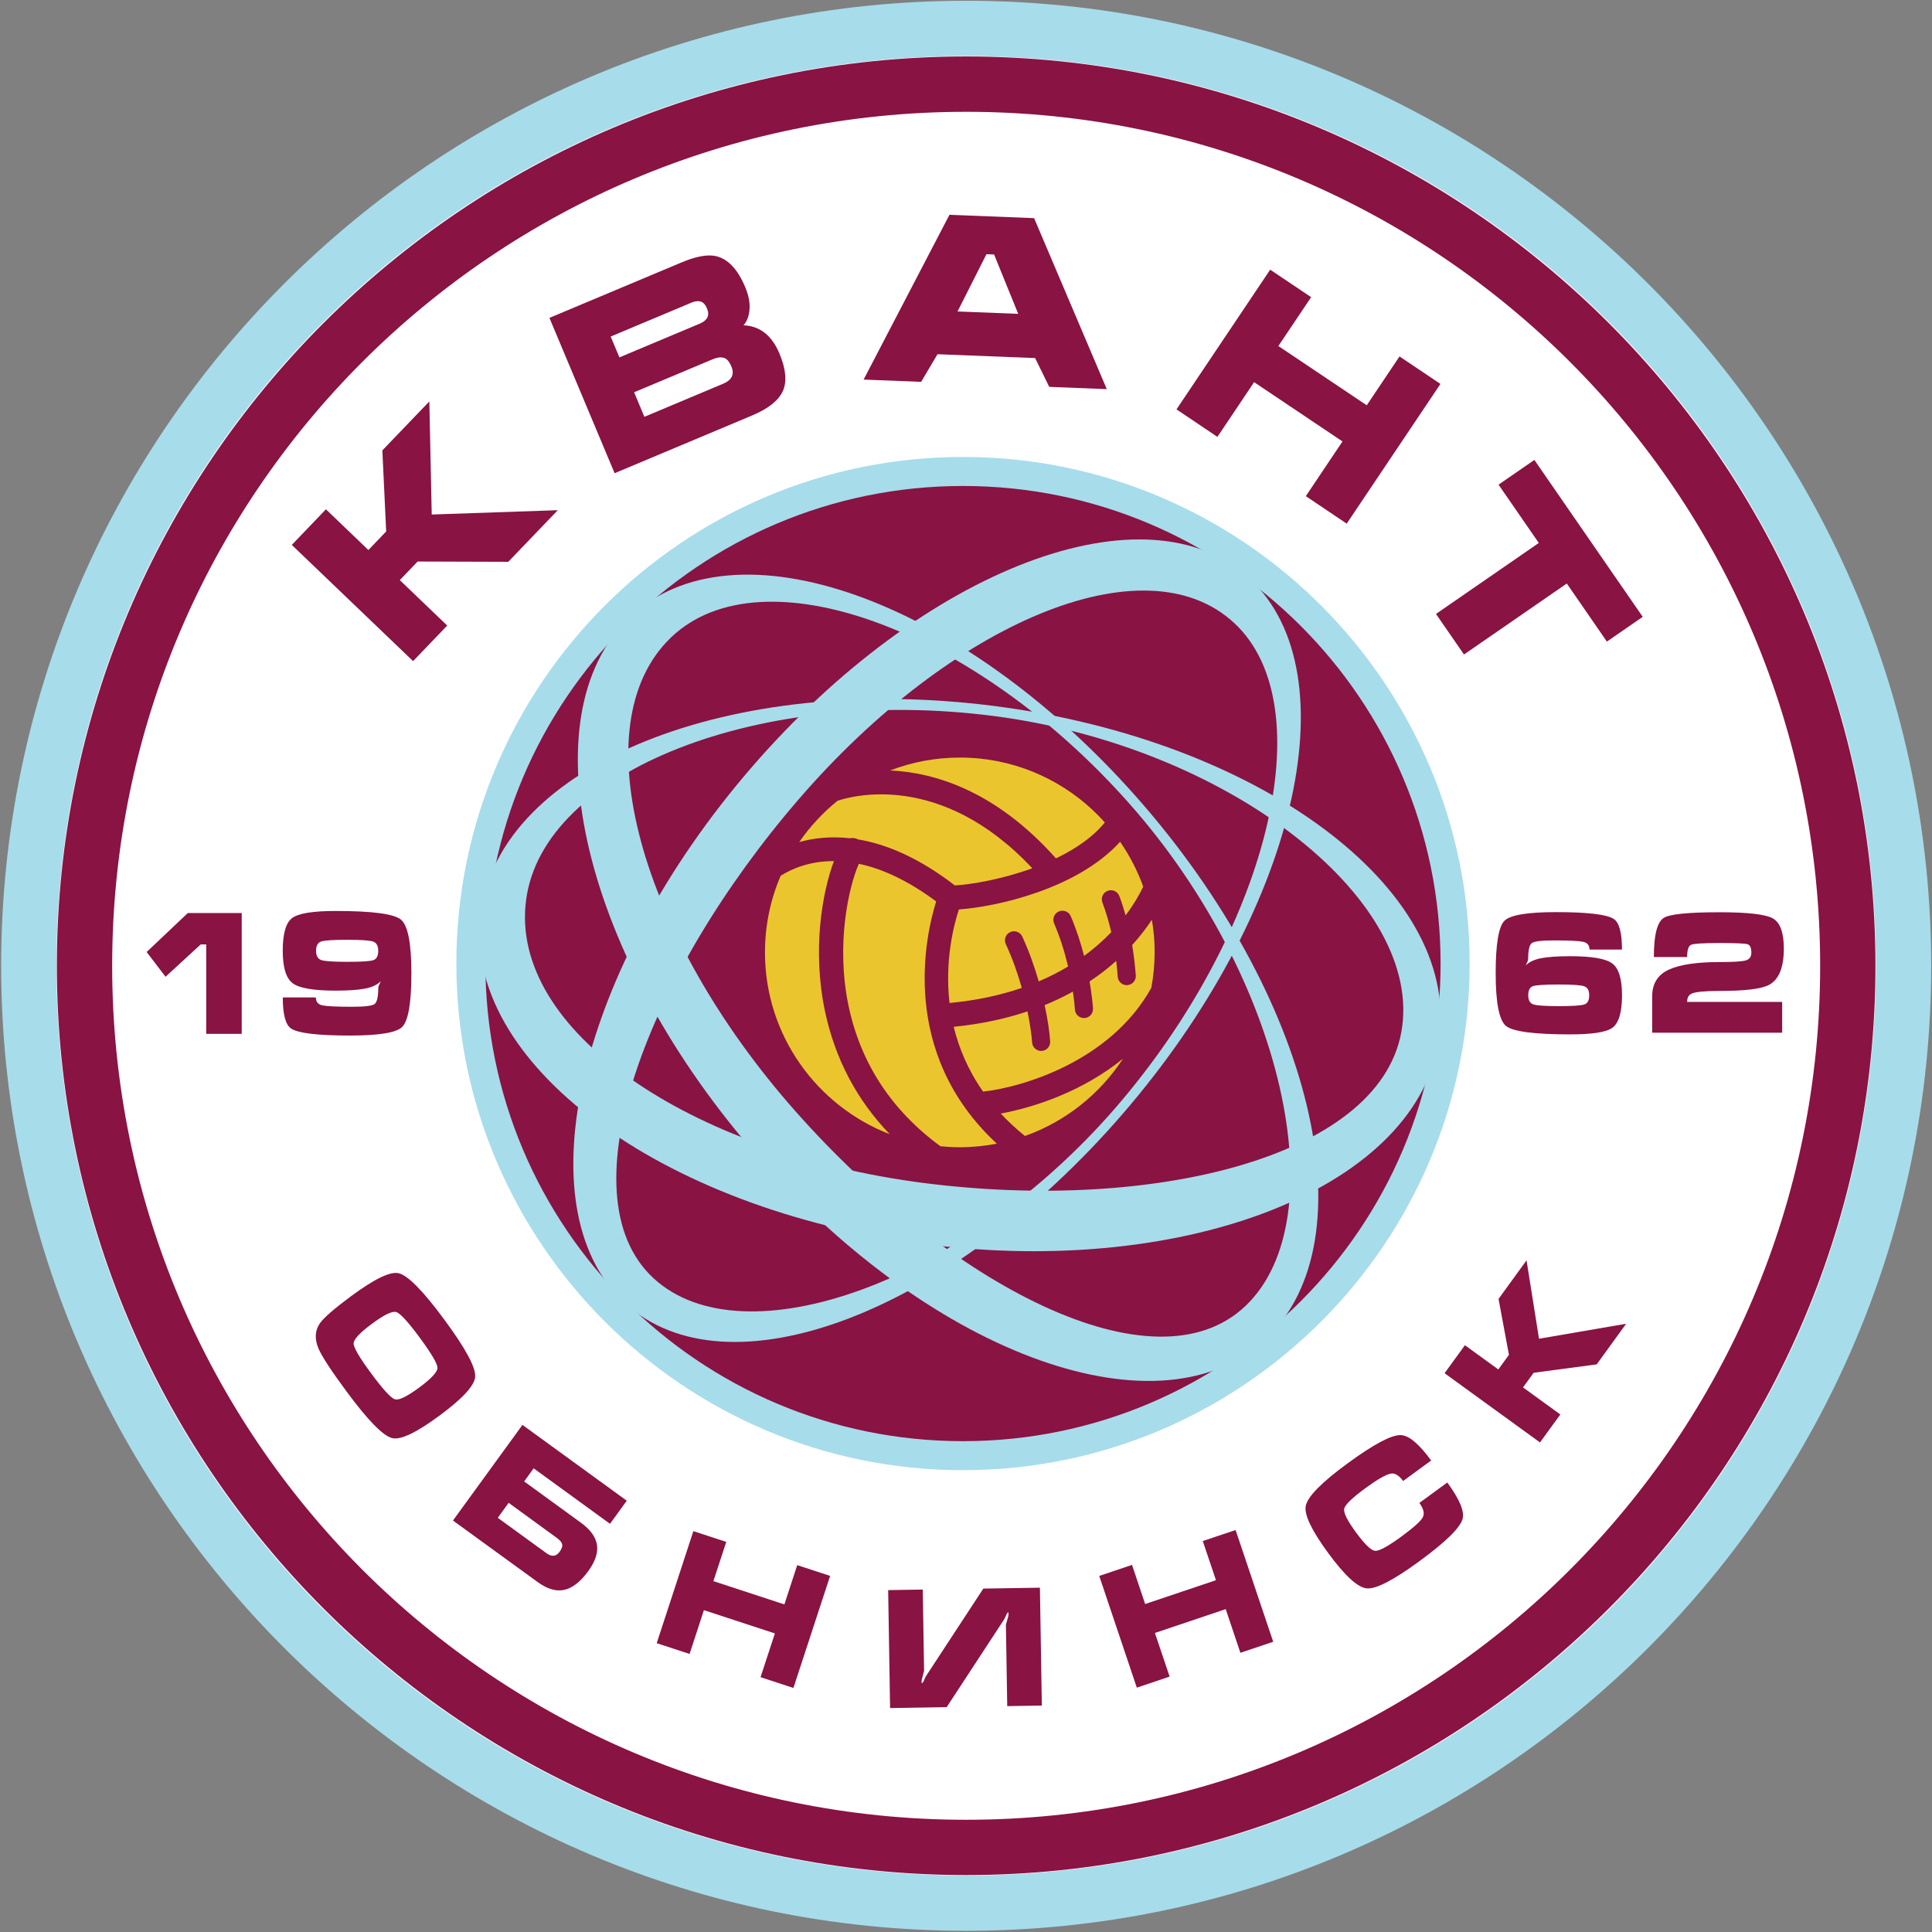 <svg width="150" height="150" viewBox="0 0 150 150" fill="none" xmlns="http://www.w3.org/2000/svg">
<rect x="0" y="0" width="150" height="150" fill="#808080" stroke="none"/>
<g id="&#208;&#187;&#208;&#190;&#208;&#179;&#208;&#190; &#208;&#186;&#208;&#178;&#208;&#176;&#208;&#189;&#209;&#130; 1" clip-path="url(#clip0_255_569)">
<path id="Vector" d="M126.361 126.572C154.853 98.081 154.853 51.886 126.361 23.395C97.869 -5.097 51.675 -5.097 23.183 23.395C-5.308 51.886 -5.308 98.081 23.183 126.572C51.675 155.064 97.869 155.064 126.361 126.572Z" fill="white"/>
<path id="Vector_2" fill-rule="evenodd" clip-rule="evenodd" d="M75.013 0.059C33.7 0.059 0.089 33.671 0.089 74.984C0.089 116.296 33.7 149.907 75.013 149.907C116.326 149.907 149.937 116.296 149.937 74.984C149.934 33.671 116.322 0.059 75.013 0.059ZM75.013 4.351C114.019 4.351 145.642 35.974 145.642 74.98C145.642 113.99 114.019 145.612 75.013 145.612C36.003 145.612 4.381 113.99 4.381 74.98C4.381 35.974 36.003 4.351 75.013 4.351Z" fill="#A7DCEB"/>
<path id="Vector_3" fill-rule="evenodd" clip-rule="evenodd" d="M74.864 112.764C53.95 112.764 36.935 95.749 36.935 74.835C36.935 53.921 53.95 36.902 74.864 36.902C95.778 36.902 112.794 53.917 112.794 74.835C112.794 95.749 95.778 112.764 74.864 112.764Z" fill="#891342"/>
<path id="Vector_4" fill-rule="evenodd" clip-rule="evenodd" d="M22.655 42.307L25.305 39.542L28.602 42.704L29.983 41.26L29.686 34.969L33.334 31.166L33.519 39.948L43.305 39.611L39.462 43.619L32.425 43.596L31.041 45.04L34.721 48.568L32.072 51.33L22.655 42.307Z" fill="#891342"/>
<path id="Vector_5" fill-rule="evenodd" clip-rule="evenodd" d="M50.028 32.362L56.141 29.795C56.825 29.508 57.039 29.062 56.785 28.454C56.626 28.07 56.428 27.846 56.194 27.78C55.956 27.714 55.675 27.75 55.344 27.889L49.232 30.456L50.028 32.362ZM48.092 27.747L54.347 25.12C54.624 25.004 54.816 24.849 54.915 24.654C55.017 24.459 55.007 24.221 54.889 23.941C54.766 23.65 54.604 23.475 54.403 23.412C54.201 23.352 53.957 23.382 53.666 23.504L47.412 26.131L48.092 27.747ZM52.903 20.379C54.006 19.916 54.879 19.748 55.523 19.873C56.484 20.065 57.264 20.874 57.862 22.302C58.126 22.933 58.235 23.508 58.193 24.03C58.146 24.552 57.991 24.961 57.727 25.256C58.992 25.308 59.92 26.035 60.512 27.439C61.021 28.652 61.11 29.63 60.779 30.363C60.446 31.1 59.646 31.731 58.387 32.26L47.719 36.74L42.657 24.681L52.903 20.379Z" fill="#891342"/>
<path id="Vector_6" fill-rule="evenodd" clip-rule="evenodd" d="M77.181 19.758L76.589 19.735L74.343 24.182L79.054 24.367L77.181 19.758ZM73.715 16.678L80.287 16.936L85.93 30.212L81.463 30.036L80.366 27.8L72.787 27.502L71.518 29.646L67.051 29.471L73.715 16.678Z" fill="#891342"/>
<path id="Vector_7" fill-rule="evenodd" clip-rule="evenodd" d="M98.617 20.937L101.796 23.072L99.251 26.865L106.114 31.467L108.658 27.674L111.836 29.808L104.558 40.655L101.383 38.521L104.231 34.275L97.368 29.67L94.52 33.919L91.342 31.784L98.617 20.937Z" fill="#891342"/>
<path id="Vector_8" fill-rule="evenodd" clip-rule="evenodd" d="M116.346 37.629L119.128 35.709L127.54 47.891L124.758 49.814L121.646 45.304L113.663 50.815L111.489 47.666L119.472 42.155L116.346 37.629Z" fill="#891342"/>
<path id="Vector_9" fill-rule="evenodd" clip-rule="evenodd" d="M75.013 4.384C36.086 4.384 4.414 36.053 4.414 74.984C4.414 113.911 36.086 145.579 75.013 145.579C113.94 145.579 145.609 113.911 145.609 74.984C145.609 36.056 113.937 4.384 75.013 4.384ZM75.013 8.68C111.631 8.68 141.317 38.366 141.317 74.984C141.317 111.601 111.631 141.287 75.013 141.287C38.395 141.287 8.709 111.605 8.709 74.984C8.709 38.366 38.392 8.68 75.013 8.68Z" fill="#891342"/>
<path id="Vector_10" fill-rule="evenodd" clip-rule="evenodd" d="M28.874 102.78C27.932 103.477 27.459 103.986 27.456 104.303C27.453 104.623 27.909 105.403 28.824 106.639C29.742 107.881 30.357 108.552 30.664 108.641C30.972 108.733 31.596 108.43 32.538 107.736C33.486 107.032 33.962 106.523 33.965 106.203C33.965 105.882 33.509 105.106 32.597 103.867C31.679 102.621 31.064 101.954 30.76 101.865C30.45 101.775 29.822 102.079 28.874 102.78ZM34.133 109.9C32.339 111.225 31.114 111.813 30.459 111.657C29.752 111.492 28.573 110.29 26.918 108.05C25.708 106.414 24.978 105.294 24.724 104.693C24.407 103.933 24.453 103.275 24.856 102.714C25.163 102.284 25.973 101.587 27.278 100.619C29.072 99.294 30.294 98.706 30.942 98.851C31.655 99.01 32.842 100.213 34.494 102.453C36.142 104.683 36.942 106.163 36.892 106.887C36.846 107.57 35.928 108.575 34.133 109.9Z" fill="#891342"/>
<path id="Vector_11" fill-rule="evenodd" clip-rule="evenodd" d="M39.49 116.679L38.647 117.842L42.42 120.585C42.833 120.885 43.177 120.856 43.441 120.489C43.62 120.248 43.686 120.046 43.643 119.891C43.6 119.732 43.471 119.577 43.253 119.418L39.49 116.679ZM35.168 118.054L40.563 110.63L48.661 116.514L47.36 118.308L41.432 114L40.696 115.018L45.08 118.206C45.837 118.754 46.259 119.336 46.349 119.95C46.438 120.565 46.213 121.236 45.681 121.969C45.024 122.874 44.35 123.373 43.659 123.462C43.068 123.542 42.427 123.33 41.736 122.825L35.168 118.054Z" fill="#891342"/>
<path id="Vector_12" fill-rule="evenodd" clip-rule="evenodd" d="M53.832 118.877L56.386 119.713L55.388 122.759L60.899 124.566L61.897 121.517L64.451 122.352L61.6 131.052L59.049 130.216L60.162 126.819L54.651 125.012L53.538 128.412L50.987 127.576L53.832 118.877Z" fill="#891342"/>
<path id="Vector_13" fill-rule="evenodd" clip-rule="evenodd" d="M68.957 123.456L71.643 123.413L71.746 129.717C71.686 129.958 71.623 130.193 71.561 130.427C71.554 130.513 71.551 130.599 71.554 130.682C71.61 130.682 71.663 130.626 71.716 130.513C71.765 130.401 71.815 130.289 71.865 130.179L76.345 123.337L80.739 123.268L80.888 132.42L78.201 132.463L78.099 126.142C78.099 126.135 78.162 125.898 78.294 125.435C78.294 125.352 78.294 125.263 78.301 125.181C78.245 125.181 78.188 125.24 78.139 125.356C78.089 125.471 78.04 125.58 77.99 125.686L73.5 132.542L69.106 132.614L68.957 123.456Z" fill="#891342"/>
<path id="Vector_14" fill-rule="evenodd" clip-rule="evenodd" d="M85.345 122.356L87.889 121.497L88.91 124.536L94.407 122.686L93.383 119.646L95.931 118.791L98.851 127.467L96.304 128.323L95.164 124.933L89.666 126.783L90.809 130.17L88.262 131.029L85.345 122.356Z" fill="#891342"/>
<path id="Vector_15" fill-rule="evenodd" clip-rule="evenodd" d="M104.633 113.61C106.642 112.14 108.01 111.41 108.733 111.42C109.361 111.426 110.157 112.08 111.115 113.392L108.938 114.985C108.624 114.558 108.317 114.363 108.016 114.406C107.64 114.459 106.982 114.833 106.034 115.523C104.977 116.296 104.418 116.838 104.362 117.145C104.303 117.453 104.61 118.064 105.284 118.982C105.951 119.891 106.44 120.367 106.748 120.403C107.058 120.443 107.742 120.073 108.799 119.3C109.758 118.596 110.313 118.097 110.465 117.803C110.617 117.509 110.527 117.136 110.2 116.686L112.368 115.1C113.332 116.419 113.726 117.367 113.547 117.952C113.339 118.645 112.222 119.732 110.2 121.213C108.178 122.693 106.814 123.397 106.107 123.321C105.4 123.245 104.398 122.323 103.107 120.558C101.821 118.801 101.243 117.585 101.379 116.917C101.524 116.194 102.611 115.09 104.633 113.61Z" fill="#891342"/>
<path id="Vector_16" fill-rule="evenodd" clip-rule="evenodd" d="M112.156 106.616L113.736 104.442L116.329 106.325L117.155 105.188L116.346 100.847L118.52 97.853L119.488 103.939L126.254 102.776L123.968 105.928L119.071 106.583L118.249 107.719L121.143 109.82L119.564 111.991L112.156 106.616Z" fill="#891342"/>
<path id="Vector_17" fill-rule="evenodd" clip-rule="evenodd" d="M89.431 71.412C89.028 72.023 88.523 72.687 87.902 73.371C88.044 74.24 88.126 75.036 88.183 75.727C88.212 76.113 87.925 76.454 87.538 76.483C87.519 76.483 87.499 76.487 87.482 76.487C87.119 76.487 86.808 76.206 86.782 75.839C86.752 75.459 86.716 75.043 86.663 74.603C86.055 75.149 85.368 75.687 84.594 76.199C84.763 77.177 84.832 77.927 84.859 78.291C84.885 78.677 84.594 79.014 84.208 79.041C84.191 79.041 84.175 79.041 84.158 79.041C83.795 79.041 83.484 78.76 83.458 78.386C83.438 78.119 83.395 77.627 83.299 76.986C82.625 77.362 81.895 77.716 81.106 78.036C81.353 79.183 81.492 80.181 81.535 80.848C81.558 81.238 81.264 81.572 80.877 81.591C80.861 81.591 80.848 81.595 80.835 81.595C80.468 81.595 80.157 81.307 80.134 80.934C80.104 80.491 79.999 79.619 79.774 78.525C78.109 79.084 76.209 79.503 74.045 79.721C74.445 81.363 75.155 83.082 76.328 84.753C79.269 84.433 86.194 82.454 89.388 76.695C89.554 75.799 89.646 74.881 89.646 73.936C89.65 73.08 89.574 72.235 89.431 71.412Z" fill="#EAC52E"/>
<path id="Vector_18" fill-rule="evenodd" clip-rule="evenodd" d="M65.986 65.082C66.195 65.038 66.416 65.065 66.614 65.171C68.765 65.528 71.293 66.558 74.137 68.746C75.389 68.673 77.755 68.28 80.147 67.414C73.007 59.785 65.993 61.84 65.022 62.174C63.885 63.093 62.884 64.173 62.055 65.376C63.148 65.075 64.467 64.913 65.986 65.082Z" fill="#EAC52E"/>
<path id="Vector_19" fill-rule="evenodd" clip-rule="evenodd" d="M73.721 77.874C75.862 77.67 77.722 77.253 79.331 76.701C79.027 75.618 78.624 74.445 78.092 73.302C77.927 72.951 78.079 72.532 78.429 72.37C78.78 72.205 79.203 72.357 79.365 72.71C79.893 73.847 80.319 75.053 80.646 76.196C81.479 75.843 82.239 75.453 82.926 75.036C82.685 74.012 82.338 72.856 81.839 71.686C81.687 71.329 81.852 70.92 82.213 70.764C82.569 70.612 82.982 70.778 83.134 71.138C83.587 72.201 83.921 73.249 84.168 74.217C84.994 73.616 85.692 72.988 86.28 72.373C86.111 71.64 85.89 70.867 85.589 70.064C85.454 69.7 85.639 69.297 86.002 69.162C86.369 69.026 86.769 69.211 86.907 69.575C87.099 70.087 87.254 70.583 87.39 71.068C88.057 70.189 88.49 69.4 88.761 68.838C88.312 67.596 87.704 66.426 86.964 65.356C83.627 69.026 77.359 70.404 74.448 70.609C74.062 71.785 73.335 74.567 73.721 77.874Z" fill="#EAC52E"/>
<path id="Vector_20" fill-rule="evenodd" clip-rule="evenodd" d="M81.982 66.644C83.069 66.119 84.1 65.488 84.955 64.718C85.256 64.447 85.527 64.156 85.781 63.856C83.333 61.123 79.907 59.283 76.058 58.893C75.552 58.844 75.037 58.817 74.518 58.817C72.612 58.817 70.791 59.174 69.109 59.818C72.522 59.974 77.287 61.368 81.982 66.644Z" fill="#EAC52E"/>
<path id="Vector_21" fill-rule="evenodd" clip-rule="evenodd" d="M72.684 69.988C70.401 68.29 68.392 67.424 66.68 67.064C65.891 68.851 64.88 73.345 65.884 78.109C66.822 82.556 69.224 86.214 73.017 88.996C73.513 89.045 74.015 89.072 74.521 89.072C75.505 89.072 76.463 88.972 77.395 88.794C69.743 81.707 71.884 72.548 72.684 69.988Z" fill="#EAC52E"/>
<path id="Vector_22" fill-rule="evenodd" clip-rule="evenodd" d="M64.747 66.856C62.838 66.849 61.443 67.467 60.614 67.992C59.824 69.819 59.392 71.835 59.392 73.946C59.392 80.372 63.419 85.87 69.082 88.061C66.518 85.401 64.83 82.199 64.05 78.502C63.052 73.771 63.835 69.284 64.747 66.856Z" fill="#EAC52E"/>
<path id="Vector_23" fill-rule="evenodd" clip-rule="evenodd" d="M79.576 88.199C82.725 87.079 85.394 84.945 87.192 82.193C84.03 84.76 80.254 85.989 77.696 86.455C78.251 87.05 78.876 87.634 79.576 88.199Z" fill="#EAC52E"/>
<path id="Vector_24" fill-rule="evenodd" clip-rule="evenodd" d="M18.767 80.27H16.011V73.322H15.585L12.853 75.836L11.386 73.913L14.581 70.887H18.767V80.27Z" fill="#891342"/>
<path id="Vector_25" fill-rule="evenodd" clip-rule="evenodd" d="M26.961 74.676C28.048 74.676 28.719 74.633 28.976 74.551C29.234 74.468 29.366 74.224 29.366 73.82C29.366 73.434 29.231 73.196 28.966 73.104C28.699 73.011 28.031 72.965 26.961 72.965C25.874 72.965 25.2 73.008 24.936 73.097C24.671 73.186 24.539 73.427 24.539 73.82C24.539 74.207 24.675 74.445 24.939 74.537C25.21 74.63 25.884 74.676 26.961 74.676ZM29.568 76.176C29.3 76.457 28.894 76.649 28.349 76.754C27.8 76.86 27.04 76.913 26.062 76.913C24.341 76.913 23.224 76.721 22.719 76.335C22.207 75.948 21.952 75.112 21.952 73.82C21.952 72.469 22.203 71.617 22.702 71.26C23.204 70.906 24.324 70.728 26.062 70.728C28.884 70.728 30.572 70.949 31.121 71.392C31.669 71.835 31.94 73.229 31.94 75.568C31.94 77.884 31.699 79.275 31.213 79.741C30.764 80.181 29.413 80.399 27.166 80.399C24.678 80.399 23.155 80.22 22.606 79.86C22.17 79.569 21.956 78.763 21.956 77.442H24.523C24.523 77.785 24.698 77.99 25.048 78.059C25.398 78.129 26.165 78.165 27.341 78.165C28.309 78.165 28.89 78.096 29.082 77.954C29.274 77.812 29.369 77.389 29.369 76.678C29.369 76.635 29.389 76.569 29.432 76.48C29.472 76.391 29.518 76.292 29.568 76.176Z" fill="#891342"/>
<path id="Vector_26" fill-rule="evenodd" clip-rule="evenodd" d="M121.014 76.437C119.95 76.437 119.289 76.48 119.032 76.559C118.777 76.642 118.652 76.88 118.652 77.276C118.652 77.656 118.784 77.888 119.045 77.98C119.306 78.069 119.963 78.116 121.014 78.116C122.081 78.116 122.742 78.073 123 77.987C123.261 77.901 123.386 77.663 123.386 77.276C123.386 76.896 123.257 76.662 122.993 76.573C122.732 76.48 122.071 76.437 121.014 76.437ZM118.453 74.964C118.718 74.689 119.114 74.498 119.653 74.395C120.191 74.29 120.941 74.24 121.899 74.24C123.591 74.24 124.685 74.428 125.183 74.808C125.682 75.188 125.933 76.011 125.933 77.276C125.933 78.601 125.679 79.447 125.17 79.807C124.695 80.144 123.604 80.309 121.896 80.309C119.124 80.309 117.469 80.091 116.93 79.659C116.392 79.222 116.124 77.855 116.124 75.558C116.124 73.285 116.355 71.924 116.811 71.481C117.27 71.038 118.605 70.817 120.812 70.817C123.254 70.817 124.751 70.996 125.293 71.346C125.719 71.63 125.93 72.423 125.93 73.725H123.409C123.409 73.388 123.237 73.186 122.891 73.117C122.547 73.047 121.794 73.014 120.641 73.014C119.689 73.014 119.117 73.084 118.929 73.222C118.741 73.361 118.645 73.778 118.645 74.475C118.645 74.518 118.625 74.587 118.582 74.676C118.549 74.765 118.503 74.861 118.453 74.964Z" fill="#891342"/>
<path id="Vector_27" fill-rule="evenodd" clip-rule="evenodd" d="M133.526 74.693C134.59 74.693 135.268 74.65 135.548 74.564C135.833 74.478 135.975 74.28 135.975 73.969C135.975 73.589 135.875 73.368 135.674 73.308C135.472 73.249 134.752 73.216 133.513 73.216C132.241 73.216 131.504 73.262 131.296 73.351C131.091 73.441 130.989 73.758 130.989 74.303H128.405C128.405 72.605 128.66 71.594 129.168 71.267C129.628 70.972 131.075 70.827 133.513 70.827C135.71 70.827 137.091 70.989 137.653 71.309C138.215 71.633 138.496 72.41 138.496 73.642C138.496 75.106 138.119 76.044 137.362 76.457C136.781 76.778 135.496 76.936 133.51 76.936C132.403 76.936 131.689 77.002 131.369 77.131C131.114 77.234 130.986 77.455 130.986 77.789H138.367V80.181H128.276V77.339C128.276 76.374 128.703 75.691 129.548 75.291C130.407 74.894 131.729 74.693 133.526 74.693Z" fill="#891342"/>
<path id="Vector_28" fill-rule="evenodd" clip-rule="evenodd" d="M74.765 35.478C53.075 35.478 35.432 53.124 35.432 74.812C35.432 96.502 53.078 114.145 74.765 114.145C96.453 114.145 114.102 96.499 114.102 74.812C114.102 53.124 96.456 35.478 74.765 35.478ZM74.765 37.731C95.243 37.731 111.846 54.334 111.846 74.812C111.846 95.29 95.243 111.892 74.765 111.892C54.287 111.892 37.685 95.29 37.685 74.812C37.685 54.334 54.287 37.731 74.765 37.731Z" fill="#A7DCEB"/>
<path id="Vector_29" fill-rule="evenodd" clip-rule="evenodd" d="M50.709 99.212C43.731 92.706 50.299 75.605 62.052 62.009C73.8 48.416 88.867 41.881 95.841 48.387C102.813 54.895 98.379 72.383 86.63 85.982C74.881 99.578 57.68 105.717 50.709 99.212ZM97.037 44.941C89.078 37.513 71.759 44.072 58.344 59.59C44.934 75.103 40.513 93.701 48.472 101.131C56.428 108.555 73.754 102 87.165 86.481C100.576 70.963 104.997 52.365 97.037 44.941Z" fill="#A7DCEB"/>
<path id="Vector_30" fill-rule="evenodd" clip-rule="evenodd" d="M96.721 101.372C89.643 108.159 73.702 99.783 61.731 86.247C49.761 72.707 45.017 56.283 52.097 49.493C59.181 42.71 75.727 48.869 87.697 62.409C99.671 75.945 103.801 94.583 96.721 101.372ZM48.873 47.944C40.788 55.692 45.314 74.491 58.973 89.944C72.638 105.393 90.264 111.638 98.346 103.887C106.424 96.142 101.901 77.339 88.239 61.886C74.577 46.437 56.951 40.193 48.873 47.944Z" fill="#A7DCEB"/>
<path id="Vector_31" fill-rule="evenodd" clip-rule="evenodd" d="M108.872 79.662C107.567 89.769 89.679 94.163 71.669 91.84C53.659 89.514 39.532 80.012 40.843 69.902C42.148 59.795 59.124 53.263 77.134 55.589C95.147 57.915 110.184 69.552 108.872 79.662ZM37.315 70.903C35.821 82.444 51.271 93.945 71.831 96.595C92.385 99.244 110.26 92.045 111.753 80.508C113.246 68.977 97.794 57.472 77.24 54.819C56.679 52.166 38.805 59.369 37.315 70.903Z" fill="#A7DCEB"/>
</g>
<defs>
<clipPath id="clip0_255_569">
<rect width="150" height="150" fill="white"/>
</clipPath>
</defs>
</svg>
